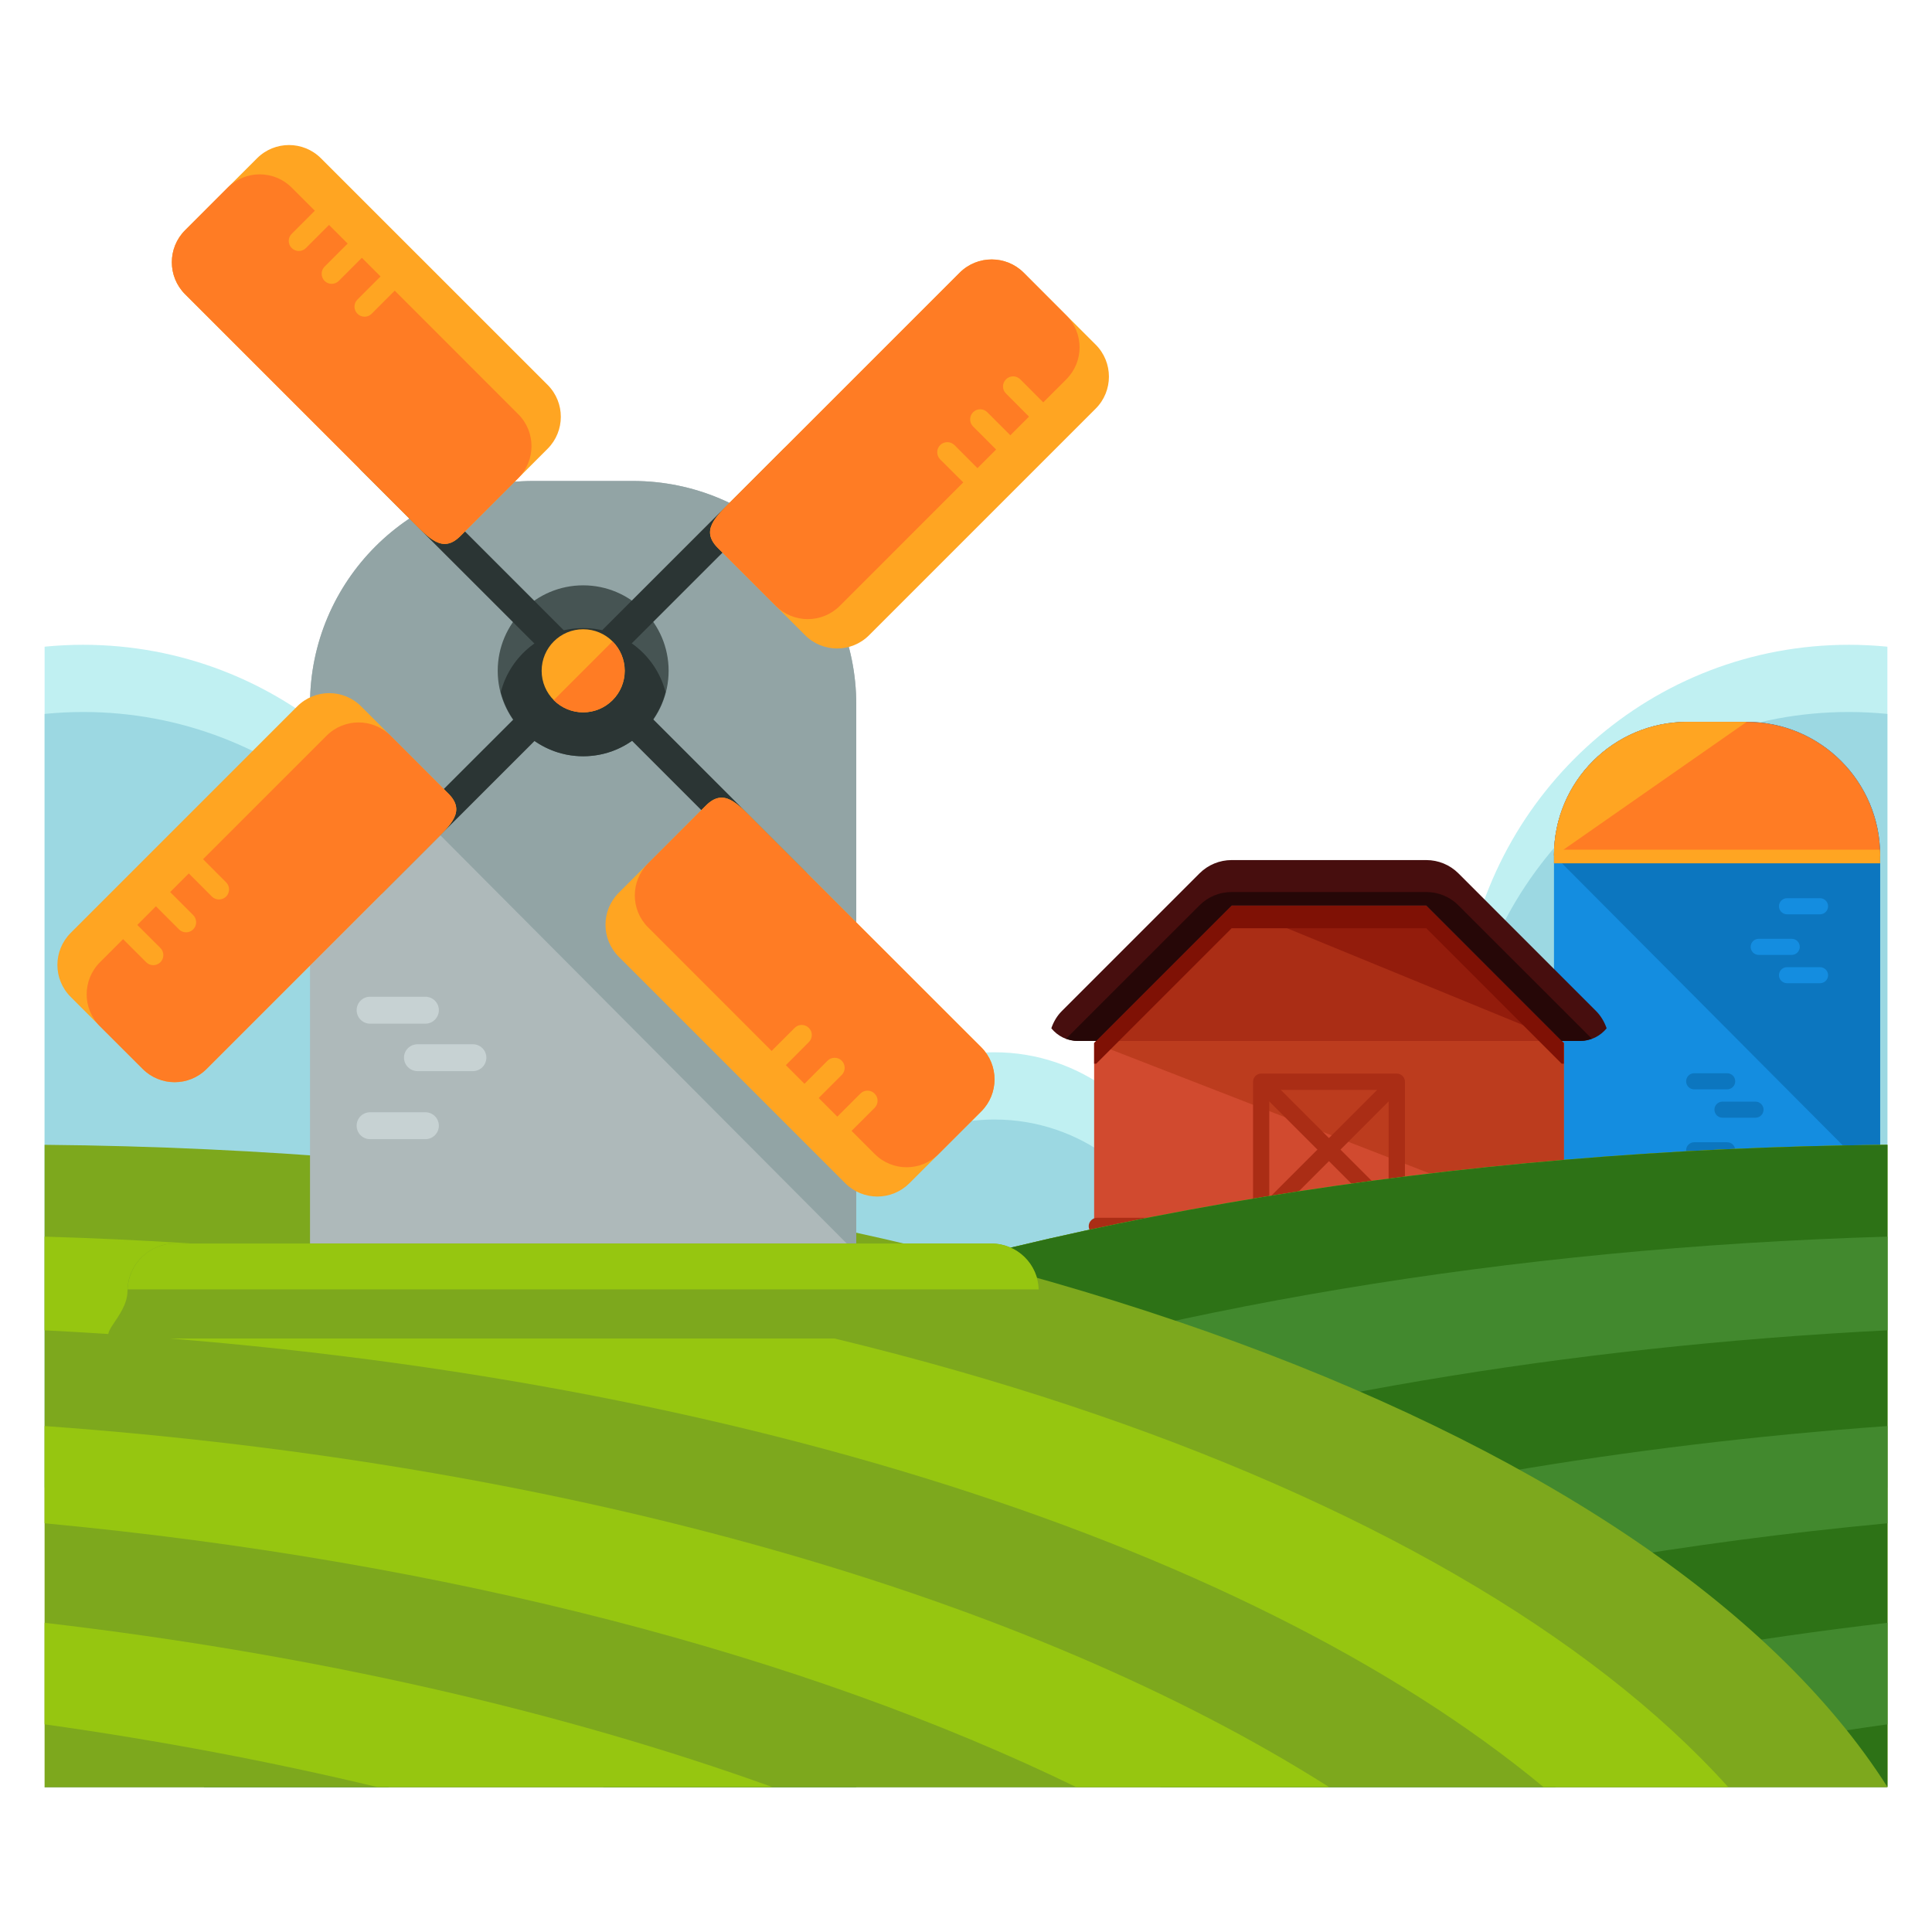 <?xml version="1.0" encoding="utf-8"?>
<!-- Generator: Adobe Illustrator 16.0.0, SVG Export Plug-In . SVG Version: 6.00 Build 0)  -->
<!DOCTYPE svg PUBLIC "-//W3C//DTD SVG 1.1//EN" "http://www.w3.org/Graphics/SVG/1.1/DTD/svg11.dtd">
<svg version="1.1" id="Layer_1" xmlns="http://www.w3.org/2000/svg" xmlns:xlink="http://www.w3.org/1999/xlink" x="0px" y="0px"
	 width="65px" height="65px" viewBox="0 0 65 65" enable-background="new 0 0 65 65" xml:space="preserve">
<g>
	<g>
		<g>
			<path fill="#C0F0F2" d="M31.537,35.403c-1.434,0-2.756,0.472-3.827,1.262c-1.179-1.27-2.86-2.067-4.731-2.067
				c-1.131,0-2.194,0.293-3.118,0.802c-1.055-1.216-2.49-2.086-4.128-2.418c-0.876-6.375-6.329-11.289-12.94-11.289
				c-0.436,0-0.869,0.023-1.292,0.064v26.028c0.423,0.041,0.856,0.064,1.292,0.064c2.46,0,4.754-0.692,6.72-1.875
				c1.285,1.07,2.939,1.712,4.741,1.712c1.753,0,3.361-0.61,4.632-1.625c1.113,0.914,2.54,1.465,4.094,1.465
				c1.437,0,2.756-0.474,3.827-1.262c1.181,1.27,2.86,2.068,4.731,2.068c3.57,0,6.464-2.896,6.464-6.466
				C38.001,38.297,35.107,35.403,31.537,35.403z"/>
			<path fill="#9CD8E2" d="M31.537,37.665c-1.434,0-2.756,0.472-3.827,1.262c-1.179-1.27-2.86-2.07-4.731-2.07
				c-1.131,0-2.194,0.292-3.118,0.803c-1.055-1.214-2.49-2.088-4.128-2.418c-0.876-6.373-6.329-11.288-12.94-11.288
				c-0.436,0-0.869,0.024-1.292,0.065v26.024c0.423,0.045,0.856,0.065,1.292,0.065c2.46,0,4.754-0.691,6.72-1.873
				c1.285,1.067,2.939,1.713,4.741,1.713c1.753,0,3.361-0.61,4.632-1.625c1.113,0.914,2.54,1.463,4.094,1.463
				c1.437,0,2.756-0.474,3.827-1.265c1.181,1.271,2.86,2.07,4.731,2.07c3.57,0,6.464-2.894,6.464-6.464
				C38.001,40.557,35.107,37.665,31.537,37.665z"/>
		</g>
		<g>
			<path fill="#C0F0F2" d="M33.463,35.403c1.434,0,2.756,0.472,3.827,1.262c1.179-1.27,2.86-2.067,4.731-2.067
				c1.131,0,2.194,0.293,3.117,0.802c1.054-1.216,2.492-2.086,4.129-2.418c0.875-6.375,6.329-11.289,12.941-11.289
				c0.435,0,0.867,0.023,1.291,0.064v26.028c-0.424,0.041-0.856,0.064-1.291,0.064c-2.461,0-4.755-0.692-6.722-1.875
				c-1.284,1.07-2.939,1.712-4.74,1.712c-1.754,0-3.36-0.61-4.632-1.625c-1.113,0.914-2.54,1.465-4.094,1.465
				c-1.437,0-2.756-0.474-3.827-1.262c-1.181,1.27-2.86,2.068-4.731,2.068c-3.57,0-6.464-2.896-6.464-6.466
				C26.999,38.297,29.893,35.403,33.463,35.403z"/>
			<path fill="#9CD8E2" d="M33.463,37.665c1.434,0,2.756,0.472,3.827,1.262c1.179-1.27,2.86-2.07,4.731-2.07
				c1.131,0,2.194,0.292,3.117,0.803c1.054-1.214,2.492-2.088,4.129-2.418c0.875-6.373,6.329-11.288,12.941-11.288
				c0.435,0,0.867,0.024,1.291,0.065v26.024c-0.424,0.045-0.856,0.065-1.291,0.065c-2.461,0-4.755-0.691-6.722-1.873
				c-1.284,1.067-2.939,1.713-4.74,1.713c-1.754,0-3.36-0.61-4.632-1.625c-1.113,0.914-2.54,1.463-4.094,1.463
				c-1.437,0-2.756-0.474-3.827-1.265c-1.181,1.271-2.86,2.07-4.731,2.07c-3.57,0-6.464-2.894-6.464-6.464
				C26.999,40.557,29.893,37.665,33.463,37.665z"/>
		</g>
		<g>
			<g>
				<g>
					<path fill="#148DE0" d="M63.255,39.797V28.776c0-2.481-2.011-4.489-4.49-4.489H56.77c-2.478,0-4.488,2.008-4.488,4.489v11.021
						H63.255z"/>
					<path fill="#0C76BF" d="M63.255,39.797V28.776c0-2.481-2.011-4.489-4.49-4.489H56.77c-2.478,0-4.488,2.008-4.488,4.489"/>
					<path fill="#0C76BF" d="M58.38,36.379c0,0.149-0.122,0.271-0.272,0.271h-1.111c-0.149,0-0.269-0.122-0.269-0.271l0,0
						c0-0.148,0.119-0.271,0.269-0.271h1.111C58.258,36.108,58.38,36.23,58.38,36.379L58.38,36.379z"/>
					<path fill="#0C76BF" d="M58.38,38.701c0,0.148-0.122,0.269-0.272,0.269h-1.111c-0.149,0-0.269-0.12-0.269-0.269l0,0
						c0-0.151,0.119-0.271,0.269-0.271h1.111C58.258,38.43,58.38,38.55,58.38,38.701L58.38,38.701z"/>
					<path fill="#0C76BF" d="M59.333,37.332c0,0.151-0.122,0.272-0.272,0.272h-1.11c-0.149,0-0.271-0.121-0.271-0.272l0,0
						c0-0.146,0.121-0.269,0.271-0.269h1.11C59.211,37.063,59.333,37.186,59.333,37.332L59.333,37.332z"/>
					<path fill="#148DE0" d="M59.851,32.812c0-0.151,0.122-0.272,0.272-0.272h1.109c0.151,0,0.272,0.121,0.272,0.272l0,0
						c0,0.146-0.121,0.267-0.272,0.267h-1.109C59.973,33.078,59.851,32.958,59.851,32.812L59.851,32.812z"/>
					<path fill="#148DE0" d="M59.851,30.49c0-0.149,0.122-0.271,0.272-0.271h1.109c0.151,0,0.272,0.122,0.272,0.271l0,0
						c0,0.148-0.121,0.271-0.272,0.271h-1.109C59.973,30.761,59.851,30.639,59.851,30.49L59.851,30.49z"/>
					<path fill="#148DE0" d="M58.899,31.856c0-0.15,0.12-0.271,0.271-0.271h1.109c0.152,0,0.272,0.12,0.272,0.271l0,0
						c0,0.148-0.12,0.271-0.272,0.271H59.17C59.02,32.127,58.899,32.005,58.899,31.856L58.899,31.856z"/>
				</g>
				<path fill="#FF7C24" d="M58.765,24.287H56.77c-2.478,0-4.488,2.008-4.488,4.489l0.021,0.019h10.952v-0.019
					C63.255,26.295,61.244,24.287,58.765,24.287z"/>
				<path fill="#FFA522" d="M58.765,24.287H56.77c-2.478,0-4.488,2.008-4.488,4.489l0.021,0.019"/>
				<path fill="#FFA522" d="M52.281,28.776v0.27h10.974v-0.27c0-0.062-0.008-0.127-0.012-0.19H52.291
					C52.289,28.649,52.281,28.714,52.281,28.776z"/>
			</g>
			<g>
				<polygon fill="#D14A2F" points="52.614,41.232 52.614,35.092 47.984,30.465 41.438,30.465 36.811,35.092 36.811,41.232 				"/>
				<polyline fill="#BC3C1E" points="52.614,41.232 52.614,35.092 47.984,30.465 41.438,30.465 36.811,35.092 				"/>
				<polygon fill="#931C0C" points="52.54,35.021 47.984,30.465 41.438,30.465 36.882,35.021 				"/>
				<polyline fill="#AA2D15" points="41.438,30.465 36.882,35.021 52.54,35.021 				"/>
				<polygon fill="#7F1105" points="41.438,30.465 36.811,35.092 36.811,35.786 36.882,35.786 41.438,31.229 47.984,31.229 
					52.54,35.786 52.614,35.786 52.614,35.092 47.984,30.465 				"/>
				<path fill="#470E0E" d="M54.054,34.596c-0.077-0.217-0.194-0.42-0.359-0.584l-4.629-4.63c-0.286-0.286-0.675-0.446-1.081-0.446
					h-6.547c-0.404,0-0.794,0.16-1.08,0.446l-4.63,4.63c-0.166,0.164-0.284,0.367-0.357,0.584c0.21,0.257,0.526,0.425,0.884,0.425
					h0.628l4.556-4.556h6.547l4.556,4.556h0.629C53.528,35.021,53.843,34.853,54.054,34.596z"/>
				<path fill="#260707" d="M47.984,30.011h-6.547c-0.404,0-0.794,0.158-1.08,0.448l-4.49,4.486
					c0.122,0.044,0.251,0.075,0.387,0.075h0.628l4.556-4.556h6.547l4.556,4.556h0.629c0.136,0,0.263-0.031,0.385-0.075l-4.488-4.486
					C48.779,30.169,48.391,30.011,47.984,30.011z"/>
				<g>
					<g>
						<path fill="#AA2D15" d="M46.994,41.232H42.43c-0.151,0-0.272-0.125-0.272-0.276v-4.562c0-0.152,0.121-0.274,0.272-0.274h4.564
							c0.151,0,0.273,0.122,0.273,0.274v4.562C47.268,41.107,47.146,41.232,46.994,41.232z M42.703,40.684h4.016v-4.015h-4.016
							V40.684z"/>
					</g>
					<g>
						<g>
							<path fill="#AA2D15" d="M42.687,40.972c-0.067,0-0.14-0.024-0.193-0.079c-0.104-0.106-0.104-0.282,0-0.387l4.046-4.045
								c0.107-0.106,0.28-0.11,0.388,0c0.106,0.105,0.106,0.28,0,0.386l-4.044,4.046C42.827,40.946,42.758,40.972,42.687,40.972z"/>
						</g>
						<g>
							<path fill="#AA2D15" d="M46.734,40.972c-0.07,0-0.142-0.025-0.195-0.079l-4.046-4.046c-0.104-0.105-0.104-0.28,0-0.386
								c0.108-0.11,0.282-0.11,0.39,0l4.044,4.045c0.106,0.104,0.106,0.28,0,0.387C46.875,40.947,46.806,40.972,46.734,40.972z"/>
						</g>
					</g>
				</g>
				<path fill="#AA2D15" d="M52.937,41.254c0,0.161-0.127,0.29-0.287,0.29H36.915c-0.157,0-0.286-0.129-0.286-0.29l0,0
					c0-0.156,0.129-0.284,0.286-0.284h15.734C52.81,40.97,52.937,41.098,52.937,41.254L52.937,41.254z"/>
			</g>
		</g>
		<g>
			<path fill="#7DA81D" d="M63.5,38.516c-29.477,0.265-54.194,9.307-62,21.605h62V38.516z"/>
			<path fill="#7DA81D" d="M63.5,38.516c-29.477,0.265-54.194,9.307-62,21.605h62V38.516z"/>
			<g>
				<path fill="#2D7216" d="M63.5,38.516c-29.477,0.265-54.194,9.307-62,21.605h62V38.516z"/>
				<g>
					<path fill="#42892E" d="M13.072,60.121c10.071-8.34,28.637-14.263,50.428-15.364v-3.152
						c-25.682,0.759-47.331,8.191-56.642,18.517H13.072z"/>
					<path fill="#42892E" d="M63.5,51.249v-3.272c-17.773,1.282-33.179,5.775-43.211,12.145h8.508
						C37.908,55.695,49.931,52.525,63.5,51.249z"/>
					<path fill="#42892E" d="M63.5,58.013v-3.416c-9.059,1.058-17.367,2.964-24.479,5.524h13.294
						C55.866,59.271,59.601,58.56,63.5,58.013z"/>
				</g>
			</g>
			<g>
				<path fill="#7DA81D" d="M1.5,38.516c29.477,0.265,54.193,9.307,62,21.605h-62V38.516z"/>
				<g>
					<path fill="#96C610" d="M51.927,60.121C41.856,51.781,23.29,45.858,1.5,44.757v-3.152c25.681,0.759,47.33,8.191,56.642,18.517
						H51.927z"/>
					<path fill="#96C610" d="M1.5,51.249v-3.272c17.773,1.282,33.177,5.775,43.212,12.145h-8.509
						C27.092,55.695,15.068,52.525,1.5,51.249z"/>
					<path fill="#96C610" d="M1.5,58.013v-3.416c9.058,1.058,17.366,2.964,24.479,5.524H12.684C9.133,59.271,5.399,58.56,1.5,58.013
						z"/>
				</g>
			</g>
		</g>
	</g>
	<g>
		<g>
			<path fill="#AEB9BA" d="M28.808,42.158V23.697c0-4.149-3.364-7.515-7.518-7.515h-3.342c-4.151,0-7.518,3.365-7.518,7.515v18.461
				H28.808z"/>
			<path fill="#92A4A5" d="M28.808,42.158V23.697c0-4.149-3.364-7.515-7.518-7.515h-3.342c-4.151,0-7.518,3.365-7.518,7.515"/>
			<path fill="#C7D2D3" d="M14.765,33.986c0,0.249-0.202,0.454-0.453,0.454h-1.862c-0.25,0-0.451-0.205-0.451-0.454l0,0
				c0-0.249,0.201-0.452,0.451-0.452h1.862C14.562,33.534,14.765,33.737,14.765,33.986L14.765,33.986z"/>
			<path fill="#C7D2D3" d="M14.765,37.873c0,0.25-0.202,0.453-0.453,0.453h-1.862c-0.25,0-0.451-0.203-0.451-0.453l0,0
				c0-0.251,0.201-0.452,0.451-0.452h1.862C14.562,37.421,14.765,37.622,14.765,37.873L14.765,37.873z"/>
			<path fill="#C7D2D3" d="M16.363,35.583c0,0.251-0.203,0.454-0.454,0.454h-1.861c-0.251,0-0.456-0.203-0.456-0.454l0,0
				c0-0.249,0.205-0.45,0.456-0.45h1.861C16.16,35.133,16.363,35.334,16.363,35.583L16.363,35.583z"/>
			<path fill="#148DE0" d="M26.796,31.008c0,0.249-0.202,0.45-0.452,0.45h-1.865c-0.246,0-0.45-0.201-0.45-0.45l0,0
				c0-0.251,0.204-0.454,0.45-0.454h1.865C26.594,30.554,26.796,30.757,26.796,31.008L26.796,31.008z"/>
			<path fill="#148DE0" d="M27.674,33.161c0,0.251-0.202,0.454-0.451,0.454h-1.865c-0.248,0-0.452-0.203-0.452-0.454l0,0
				c0-0.249,0.204-0.45,0.452-0.45h1.865C27.472,32.711,27.674,32.912,27.674,33.161L27.674,33.161z"/>
			<circle fill="#465453" cx="19.62" cy="22.568" r="2.875"/>
			<path fill="#2B3534" d="M19.621,21.131c-1.339,0-2.454,0.918-2.772,2.155c0.318,1.238,1.434,2.157,2.772,2.157
				c1.338,0,2.45-0.919,2.771-2.157C22.071,22.049,20.959,21.131,19.621,21.131z"/>
			<g>
				<g>
					<g>
						<g>
							<path fill="#2B3534" d="M20.302,21.879c-0.197-0.197-0.198-0.519-0.001-0.718l6.07-6.068
								c0.198-0.195,0.519-0.195,0.716,0.001c0.199,0.199,0.199,0.521,0,0.72l-6.067,6.065
								C20.819,22.078,20.501,22.078,20.302,21.879z"/>
						</g>
						<path fill="#FFA522" d="M29.239,21.372c-0.593,0.594-1.556,0.594-2.151,0l-2.936-2.936c-0.593-0.594-0.081-1.044,0.513-1.64
							l7.623-7.623c0.596-0.594,1.56-0.592,2.153,0l2.422,2.422c0.594,0.594,0.594,1.56,0,2.153L29.239,21.372z"/>
						<path fill="#FF7C24" d="M28.254,20.385l7.621-7.624c0.595-0.593,0.595-1.556,0-2.149l-1.434-1.438
							c-0.594-0.592-1.558-0.594-2.153,0l-7.623,7.623c-0.594,0.596-1.105,1.046-0.513,1.64l1.951,1.948
							C26.695,20.978,27.658,20.978,28.254,20.385z"/>
						<path fill="#FFA522" d="M35.278,14.197c-0.133,0.132-0.349,0.132-0.479,0l-0.953-0.957c-0.135-0.131-0.135-0.344,0-0.478l0,0
							c0.131-0.133,0.345-0.133,0.477-0.002l0.956,0.957C35.409,13.852,35.409,14.063,35.278,14.197L35.278,14.197z"/>
						<path fill="#FFA522" d="M34.172,15.303c-0.131,0.134-0.346,0.134-0.479,0l-0.956-0.955c-0.13-0.133-0.13-0.346,0.001-0.479
							l0,0c0.133-0.132,0.347-0.134,0.478,0l0.956,0.956C34.303,14.957,34.305,15.172,34.172,15.303L34.172,15.303z"/>
						<path fill="#FFA522" d="M33.067,16.41c-0.133,0.132-0.349,0.132-0.479,0l-0.959-0.956c-0.13-0.134-0.129-0.349,0.001-0.479
							l0,0c0.132-0.132,0.348-0.132,0.479-0.002l0.957,0.958C33.198,16.062,33.198,16.277,33.067,16.41L33.067,16.41z"/>
					</g>
					<g>
						<g>
							<path fill="#2B3534" d="M18.938,23.257c0.198,0.197,0.198,0.52,0,0.719l-6.07,6.067c-0.197,0.197-0.518,0.197-0.717,0
								c-0.199-0.199-0.199-0.52,0-0.719l6.07-6.067C18.421,23.06,18.739,23.06,18.938,23.257z"/>
						</g>
						<path fill="#FFA522" d="M9.999,23.766c0.596-0.596,1.559-0.594,2.152,0l2.936,2.936c0.594,0.594,0.08,1.044-0.514,1.64
							l-7.622,7.621c-0.595,0.596-1.559,0.594-2.151,0L2.378,33.54c-0.596-0.594-0.596-1.556,0-2.153L9.999,23.766z"/>
						<path fill="#FF7C24" d="M10.986,24.753l-7.623,7.621c-0.596,0.596-0.596,1.559-0.002,2.153L4.8,35.962
							c0.593,0.594,1.557,0.596,2.151,0l7.622-7.621c0.594-0.596,1.107-1.046,0.514-1.64l-1.949-1.95
							C12.545,24.157,11.581,24.157,10.986,24.753z"/>
						<path fill="#FFA522" d="M3.961,30.94c0.132-0.134,0.348-0.132,0.479,0l0.957,0.954c0.131,0.134,0.131,0.347,0,0.479l0,0
							c-0.133,0.132-0.349,0.132-0.479,0l-0.957-0.956C3.831,31.286,3.829,31.071,3.961,30.94L3.961,30.94z"/>
						<path fill="#FFA522" d="M5.066,29.833c0.133-0.132,0.347-0.132,0.48,0l0.955,0.956c0.131,0.132,0.131,0.349-0.001,0.478l0,0
							C6.371,31.4,6.154,31.4,6.023,31.269l-0.956-0.957C4.936,30.179,4.935,29.966,5.066,29.833L5.066,29.833z"/>
						<path fill="#FFA522" d="M6.173,28.727c0.133-0.132,0.347-0.132,0.479,0l0.956,0.958c0.132,0.131,0.132,0.345-0.001,0.479l0,0
							c-0.132,0.13-0.346,0.13-0.478,0l-0.955-0.957C6.041,29.075,6.041,28.858,6.173,28.727L6.173,28.727z"/>
					</g>
				</g>
				<g>
					<g>
						<g>
							<path fill="#2B3534" d="M20.308,23.251c0.199-0.199,0.521-0.199,0.719,0l6.067,6.067c0.199,0.197,0.199,0.521,0,0.719
								c-0.199,0.197-0.521,0.195-0.717,0l-6.069-6.069C20.111,23.77,20.11,23.448,20.308,23.251z"/>
						</g>
						<path fill="#FFA522" d="M20.817,32.188c-0.595-0.593-0.594-1.558,0-2.151l2.934-2.936c0.596-0.596,1.045-0.081,1.638,0.514
							l7.626,7.622c0.593,0.595,0.593,1.56,0,2.153l-2.422,2.422c-0.595,0.593-1.56,0.593-2.154-0.002L20.817,32.188z"/>
						<path fill="#FF7C24" d="M21.805,31.201l7.622,7.623c0.595,0.596,1.556,0.596,2.151,0.002l1.437-1.436
							c0.593-0.594,0.593-1.559,0-2.153l-7.626-7.622c-0.593-0.595-1.042-1.109-1.638-0.514l-1.946,1.948
							C21.208,29.644,21.208,30.607,21.805,31.201z"/>
						<path fill="#FFA522" d="M27.989,38.228c-0.131-0.132-0.131-0.347,0-0.479l0.959-0.957c0.131-0.132,0.343-0.132,0.478,0.002
							l0,0c0.133,0.132,0.133,0.344,0,0.478l-0.956,0.955C28.339,38.358,28.122,38.358,27.989,38.228L27.989,38.228z"/>
						<path fill="#FFA522" d="M26.886,37.122c-0.133-0.132-0.133-0.349,0-0.479l0.955-0.957c0.133-0.132,0.345-0.13,0.479,0l0,0
							c0.131,0.133,0.131,0.348,0,0.479l-0.957,0.957C27.231,37.254,27.018,37.254,26.886,37.122L26.886,37.122z"/>
						<path fill="#FFA522" d="M25.78,36.016c-0.135-0.133-0.135-0.348,0-0.479l0.955-0.954c0.131-0.134,0.346-0.134,0.477,0l0,0
							c0.134,0.129,0.134,0.346,0,0.478l-0.954,0.956C26.123,36.147,25.912,36.147,25.78,36.016L25.78,36.016z"/>
					</g>
					<g>
						<g>
							<path fill="#2B3534" d="M18.931,21.885c-0.199,0.199-0.519,0.199-0.717,0l-6.069-6.065c-0.197-0.199-0.197-0.521,0-0.72
								c0.201-0.197,0.521-0.197,0.718,0l6.068,6.069C19.13,21.366,19.13,21.688,18.931,21.885z"/>
						</g>
						<path fill="#FFA522" d="M18.423,12.948c0.595,0.594,0.593,1.557,0,2.151l-2.936,2.937c-0.594,0.594-1.044,0.081-1.64-0.517
							L6.226,9.898c-0.593-0.594-0.593-1.558,0-2.151l2.422-2.422c0.594-0.594,1.558-0.594,2.152,0.002L18.423,12.948z"/>
						<path fill="#FF7C24" d="M17.436,13.935L9.814,6.312c-0.595-0.595-1.561-0.595-2.154,0L6.226,7.747
							c-0.593,0.594-0.593,1.558,0,2.151l7.622,7.621c0.596,0.598,1.046,1.11,1.64,0.517l1.949-1.95
							C18.03,15.492,18.03,14.529,17.436,13.935z"/>
						<path fill="#FFA522" d="M11.249,6.91c0.133,0.132,0.133,0.346,0,0.478l-0.956,0.957c-0.133,0.133-0.346,0.133-0.479,0l0,0
							c-0.134-0.132-0.132-0.347,0-0.478l0.957-0.957C10.902,6.778,11.116,6.776,11.249,6.91L11.249,6.91z"/>
						<path fill="#FFA522" d="M12.355,8.014c0.132,0.134,0.132,0.351,0,0.479L11.399,9.45c-0.133,0.133-0.349,0.133-0.48,0l0,0
							c-0.129-0.132-0.129-0.348,0-0.478l0.958-0.959C12.007,7.885,12.223,7.885,12.355,8.014L12.355,8.014z"/>
						<path fill="#FFA522" d="M13.46,9.121c0.132,0.132,0.131,0.347,0,0.478l-0.956,0.957c-0.131,0.132-0.346,0.132-0.478,0l0,0
							c-0.133-0.132-0.133-0.346,0-0.479l0.954-0.955C13.113,8.988,13.329,8.988,13.46,9.121L13.46,9.121z"/>
					</g>
				</g>
			</g>
			<circle fill="#FFA522" cx="19.621" cy="22.568" r="1.398"/>
			<path fill="#FF7C24" d="M20.606,21.579c0.547,0.547,0.547,1.433,0,1.978c-0.545,0.545-1.428,0.547-1.977,0"/>
		</g>
		<path fill="#7DA81D" d="M34.951,43.435c0,0.883,1.202,1.597,0.318,1.597H3.969c-0.881,0,0.32-0.714,0.32-1.597l0,0
			c0-0.882,0.714-1.597,1.598-1.597h27.467C34.234,41.838,34.951,42.553,34.951,43.435L34.951,43.435z"/>
		<path fill="#96C610" d="M33.354,41.838H5.887c-0.865,0-1.564,0.687-1.593,1.542h30.652C34.916,42.524,34.219,41.838,33.354,41.838
			z"/>
	</g>
</g>
</svg>
